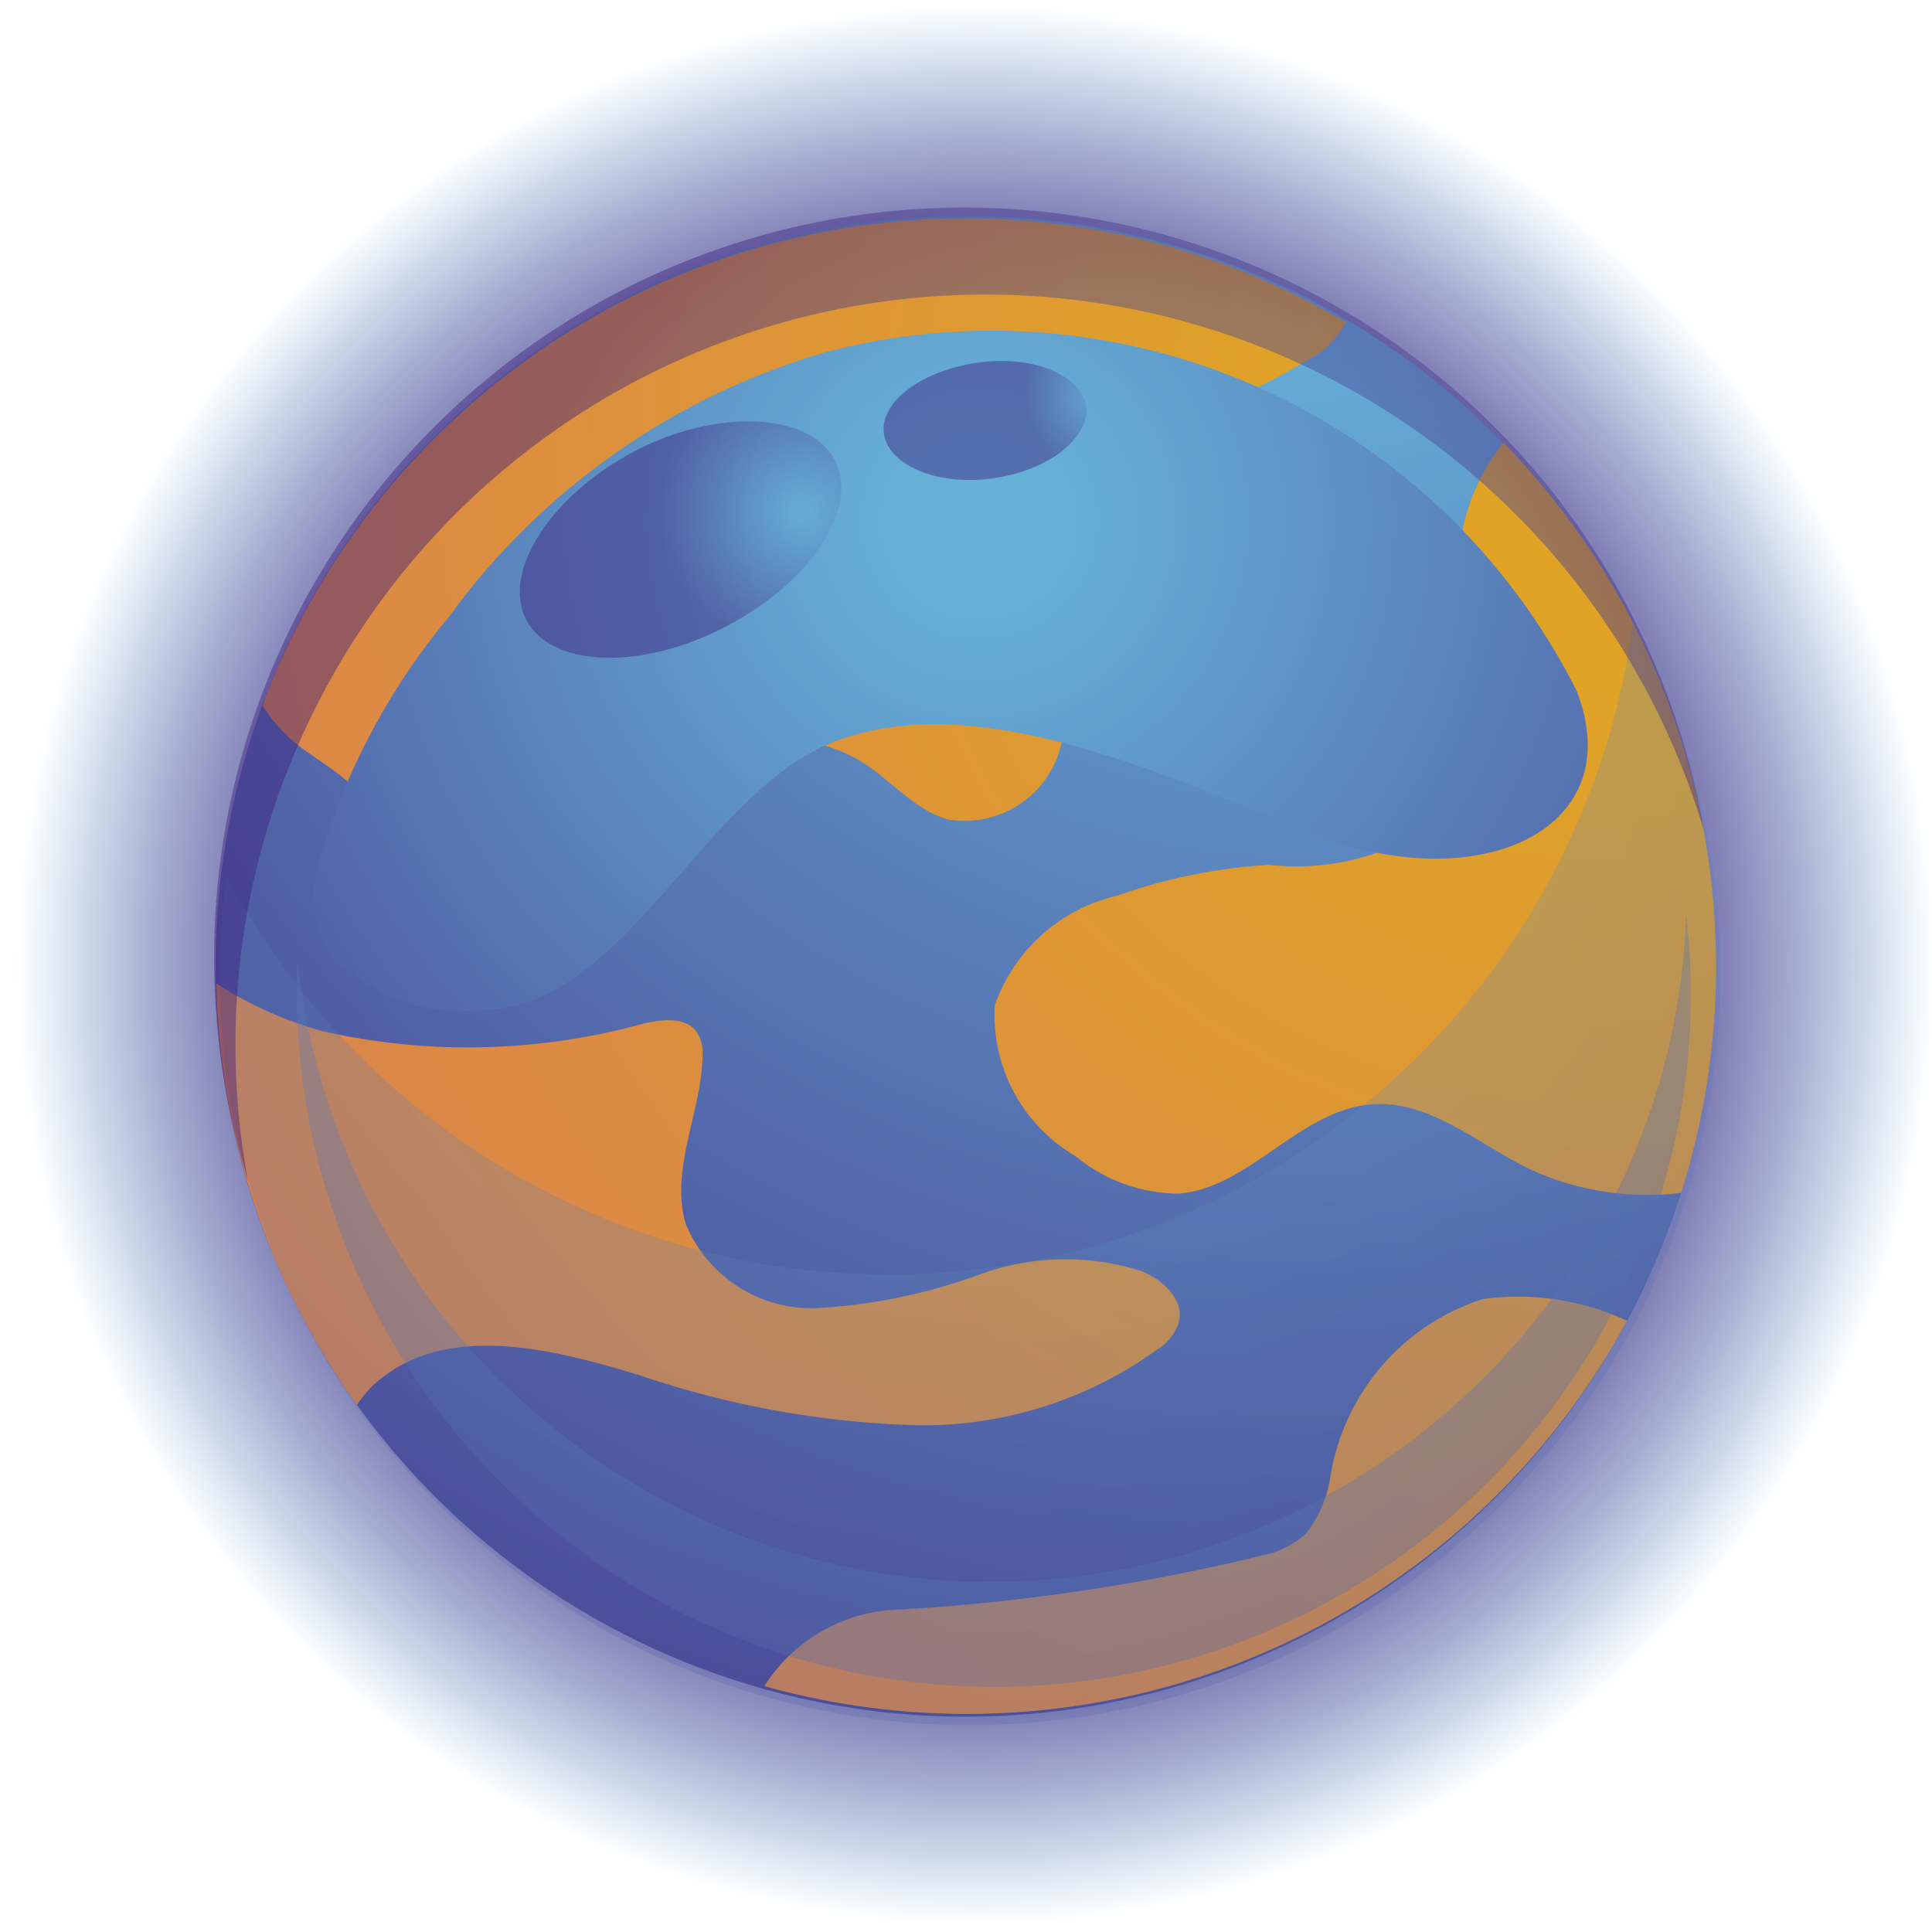 <svg xmlns="http://www.w3.org/2000/svg" xmlns:xlink="http://www.w3.org/1999/xlink" viewBox="0 0 27.5 27.5"><defs><style>.cls-1{isolation:isolate;}.cls-2{fill:url(#radial-gradient);}.cls-3{fill:url(#radial-gradient-2);}.cls-10,.cls-11,.cls-12,.cls-13,.cls-4,.cls-5,.cls-6,.cls-7,.cls-9{mix-blend-mode:screen;}.cls-4{fill:url(#radial-gradient-3);}.cls-5{fill:url(#radial-gradient-4);}.cls-6{fill:url(#radial-gradient-5);}.cls-7{fill:url(#radial-gradient-6);}.cls-8{mix-blend-mode:multiply;opacity:0.25;fill:url(#radial-gradient-7);}.cls-9{opacity:0.34;fill:url(#radial-gradient-8);}.cls-10,.cls-12,.cls-13{opacity:0.45;}.cls-10{fill:url(#radial-gradient-9);}.cls-11{fill:url(#radial-gradient-10);}.cls-12{fill:url(#radial-gradient-11);}.cls-13{fill:url(#radial-gradient-12);}</style><radialGradient id="radial-gradient" cx="-267.76" cy="-220.45" r="13.65" gradientTransform="translate(-332.79 1.31) rotate(142.61)" gradientUnits="userSpaceOnUse"><stop offset="0" stop-color="#3f1f7d"/><stop offset="0.43" stop-color="#40217e" stop-opacity="0.99"/><stop offset="0.58" stop-color="#422983" stop-opacity="0.93"/><stop offset="0.7" stop-color="#45378c" stop-opacity="0.84"/><stop offset="0.78" stop-color="#4b4a98" stop-opacity="0.7"/><stop offset="0.86" stop-color="#5264a8" stop-opacity="0.52"/><stop offset="0.93" stop-color="#5a83bc" stop-opacity="0.31"/><stop offset="0.99" stop-color="#64a8d3" stop-opacity="0.06"/><stop offset="1" stop-color="#66b0d8" stop-opacity="0"/></radialGradient><radialGradient id="radial-gradient-2" cx="-569.25" cy="-603.79" r="31.31" gradientTransform="matrix(0.03, 1, -1, 0.03, -560.39, 600.93)" gradientUnits="userSpaceOnUse"><stop offset="0.06" stop-color="#66b0d8"/><stop offset="1" stop-color="#3f1f7d"/></radialGradient><radialGradient id="radial-gradient-3" cx="-271.03" cy="-230.94" r="71.77" gradientTransform="matrix(0.26, 0.97, -0.97, 0.26, -130.7, 329)" gradientUnits="userSpaceOnUse"><stop offset="0.05" stop-color="#e0a326"/><stop offset="1" stop-color="#cc2db4"/></radialGradient><radialGradient id="radial-gradient-4" cx="-271.03" cy="-230.94" r="71.77" xlink:href="#radial-gradient-3"/><radialGradient id="radial-gradient-5" cx="-271.03" cy="-230.94" r="71.77" xlink:href="#radial-gradient-3"/><radialGradient id="radial-gradient-6" cx="-271.03" cy="-230.94" r="71.77" xlink:href="#radial-gradient-3"/><radialGradient id="radial-gradient-7" cx="-568.99" cy="-601.2" r="28.4" gradientTransform="matrix(0.93, 0.36, -0.36, 0.93, 327.02, 772.88)" xlink:href="#radial-gradient-2"/><radialGradient id="radial-gradient-8" cx="-568.34" cy="-597.7" r="23.28" gradientTransform="matrix(0.93, 0.36, -0.36, 0.93, 327.02, 772.88)" xlink:href="#radial-gradient-2"/><radialGradient id="radial-gradient-9" cx="402.93" cy="-158" r="9.27" gradientTransform="matrix(0.37, -0.93, 0.93, 0.37, 13.31, 444.36)" xlink:href="#radial-gradient-2"/><radialGradient id="radial-gradient-10" cx="-569.87" cy="-602.49" r="20.04" gradientTransform="matrix(0.93, 0.36, -0.36, 0.93, 327.02, 772.88)" xlink:href="#radial-gradient-2"/><radialGradient id="radial-gradient-11" cx="405.05" cy="-163.2" r="2.01" gradientTransform="matrix(0.37, -0.93, 0.93, 0.37, 13.31, 444.36)" xlink:href="#radial-gradient-2"/><radialGradient id="radial-gradient-12" cx="408.23" cy="-159.79" r="1.18" gradientTransform="matrix(0.37, -0.93, 0.93, 0.37, 13.31, 444.36)" xlink:href="#radial-gradient-2"/></defs><g class="cls-1"><g id="레이어_2" data-name="레이어 2"><g id="Capa_1" data-name="Capa 1"><circle class="cls-2" cx="13.75" cy="13.75" r="13.75" transform="translate(-4.22 21.17) rotate(-67.44)"/><circle class="cls-3" cx="13.75" cy="13.75" r="10.68" transform="translate(-4.31 20.97) rotate(-66.78)"/><path class="cls-4" d="M16.47,19.21a.7.7,0,0,0,.31-.39c.08-.32-.23-.61-.54-.73a3.56,3.56,0,0,0-2.32.06,8,8,0,0,1-2.3.47,1.94,1.94,0,0,1-1.86-1.2C9.53,16.63,10,15.8,10,15a.52.52,0,0,0-.09-.32c-.16-.21-.49-.17-.75-.11a9.39,9.39,0,0,1-4.56.11A5.55,5.55,0,0,1,3.08,14a10.66,10.66,0,0,0,2,6,1.56,1.56,0,0,1,.23-.28c1-.92,2.53-.53,3.81-.14a13.36,13.36,0,0,0,3.74.7A5.68,5.68,0,0,0,16.47,19.21Z"/><path class="cls-5" d="M23.16,18.8a3.68,3.68,0,0,0-2.05-.31A3.18,3.18,0,0,0,18.94,21a1.73,1.73,0,0,1-.36.84,1.37,1.37,0,0,1-.49.27,28.88,28.88,0,0,1-5.28.8A2.35,2.35,0,0,0,10.88,24,10.69,10.69,0,0,0,23.16,18.8Z"/><path class="cls-6" d="M3.8,9.87l-.06.18a2.47,2.47,0,0,0,.42.49c.38.32.88.53,1.12,1,.14.24.17.52.3.76a1.52,1.52,0,0,0,1.78.56A4.69,4.69,0,0,0,9,11.67a4.15,4.15,0,0,1,1.68-1.08,2.11,2.11,0,0,1,1.61.27c.42.27.75.69,1.23.81a1.42,1.42,0,0,0,1.53-.89,3,3,0,0,0,0-1.9,3.78,3.78,0,0,1-.16-.94,2.4,2.4,0,0,1,1.58-1.86A9.81,9.81,0,0,0,18.82,5a1.65,1.65,0,0,0,.34-.41,10.86,10.86,0,0,0-1.53-.75A10.69,10.69,0,0,0,3.8,9.87Z"/><path class="cls-7" d="M20.77,7.88a12.26,12.26,0,0,0,.16,2,2.3,2.3,0,0,1-.54,1.87,3.52,3.52,0,0,1-2.33.56,7.9,7.9,0,0,0-2.16.44,2.42,2.42,0,0,0-1.74,1.56,2.32,2.32,0,0,0,1.14,2.14,2.33,2.33,0,0,0,1.48.54c1-.08,1.72-1.19,2.74-1.27.81-.07,1.5.55,2.23.91a4,4,0,0,0,2.18.35A10.7,10.7,0,0,0,21.4,6.3,2.92,2.92,0,0,0,20.77,7.88Z"/><path class="cls-8" d="M23.24,8.83a10,10,0,0,1-.64,2.52A10.68,10.68,0,0,1,3.22,12.47a10.68,10.68,0,1,0,20-3.64Z"/><path class="cls-9" d="M24,13a9.63,9.63,0,0,1-.67,3.25A9.93,9.93,0,0,1,4.23,13.67a9.93,9.93,0,0,0,19.18,4A9.75,9.75,0,0,0,24,13Z"/><path class="cls-10" d="M4.08,11a10.67,10.67,0,0,1,20.17.81,10.68,10.68,0,1,0-20.72,5A10.63,10.63,0,0,1,4.08,11Z"/><path class="cls-11" d="M4.49,12.45a9.59,9.59,0,0,1,1.9-3.67A10.12,10.12,0,0,1,11.8,5,9.32,9.32,0,0,1,22.44,9.83c.78,2-1.43,3-3.86,2s-4.82-2-6.71-1.27-3,3.88-5.11,3.82a2.48,2.48,0,0,1-2.08-.83A1.63,1.63,0,0,1,4.49,12.45Z"/><path class="cls-12" d="M11.88,6.55c.36.68-.34,1.74-1.55,2.37s-2.49.58-2.84-.1S7.83,7.07,9,6.44,11.53,5.86,11.88,6.55Z"/><path class="cls-13" d="M15.47,5.81c0,.45-.55.89-1.35,1s-1.49-.2-1.54-.65.55-.89,1.35-1S15.42,5.36,15.47,5.81Z"/></g></g></g></svg>